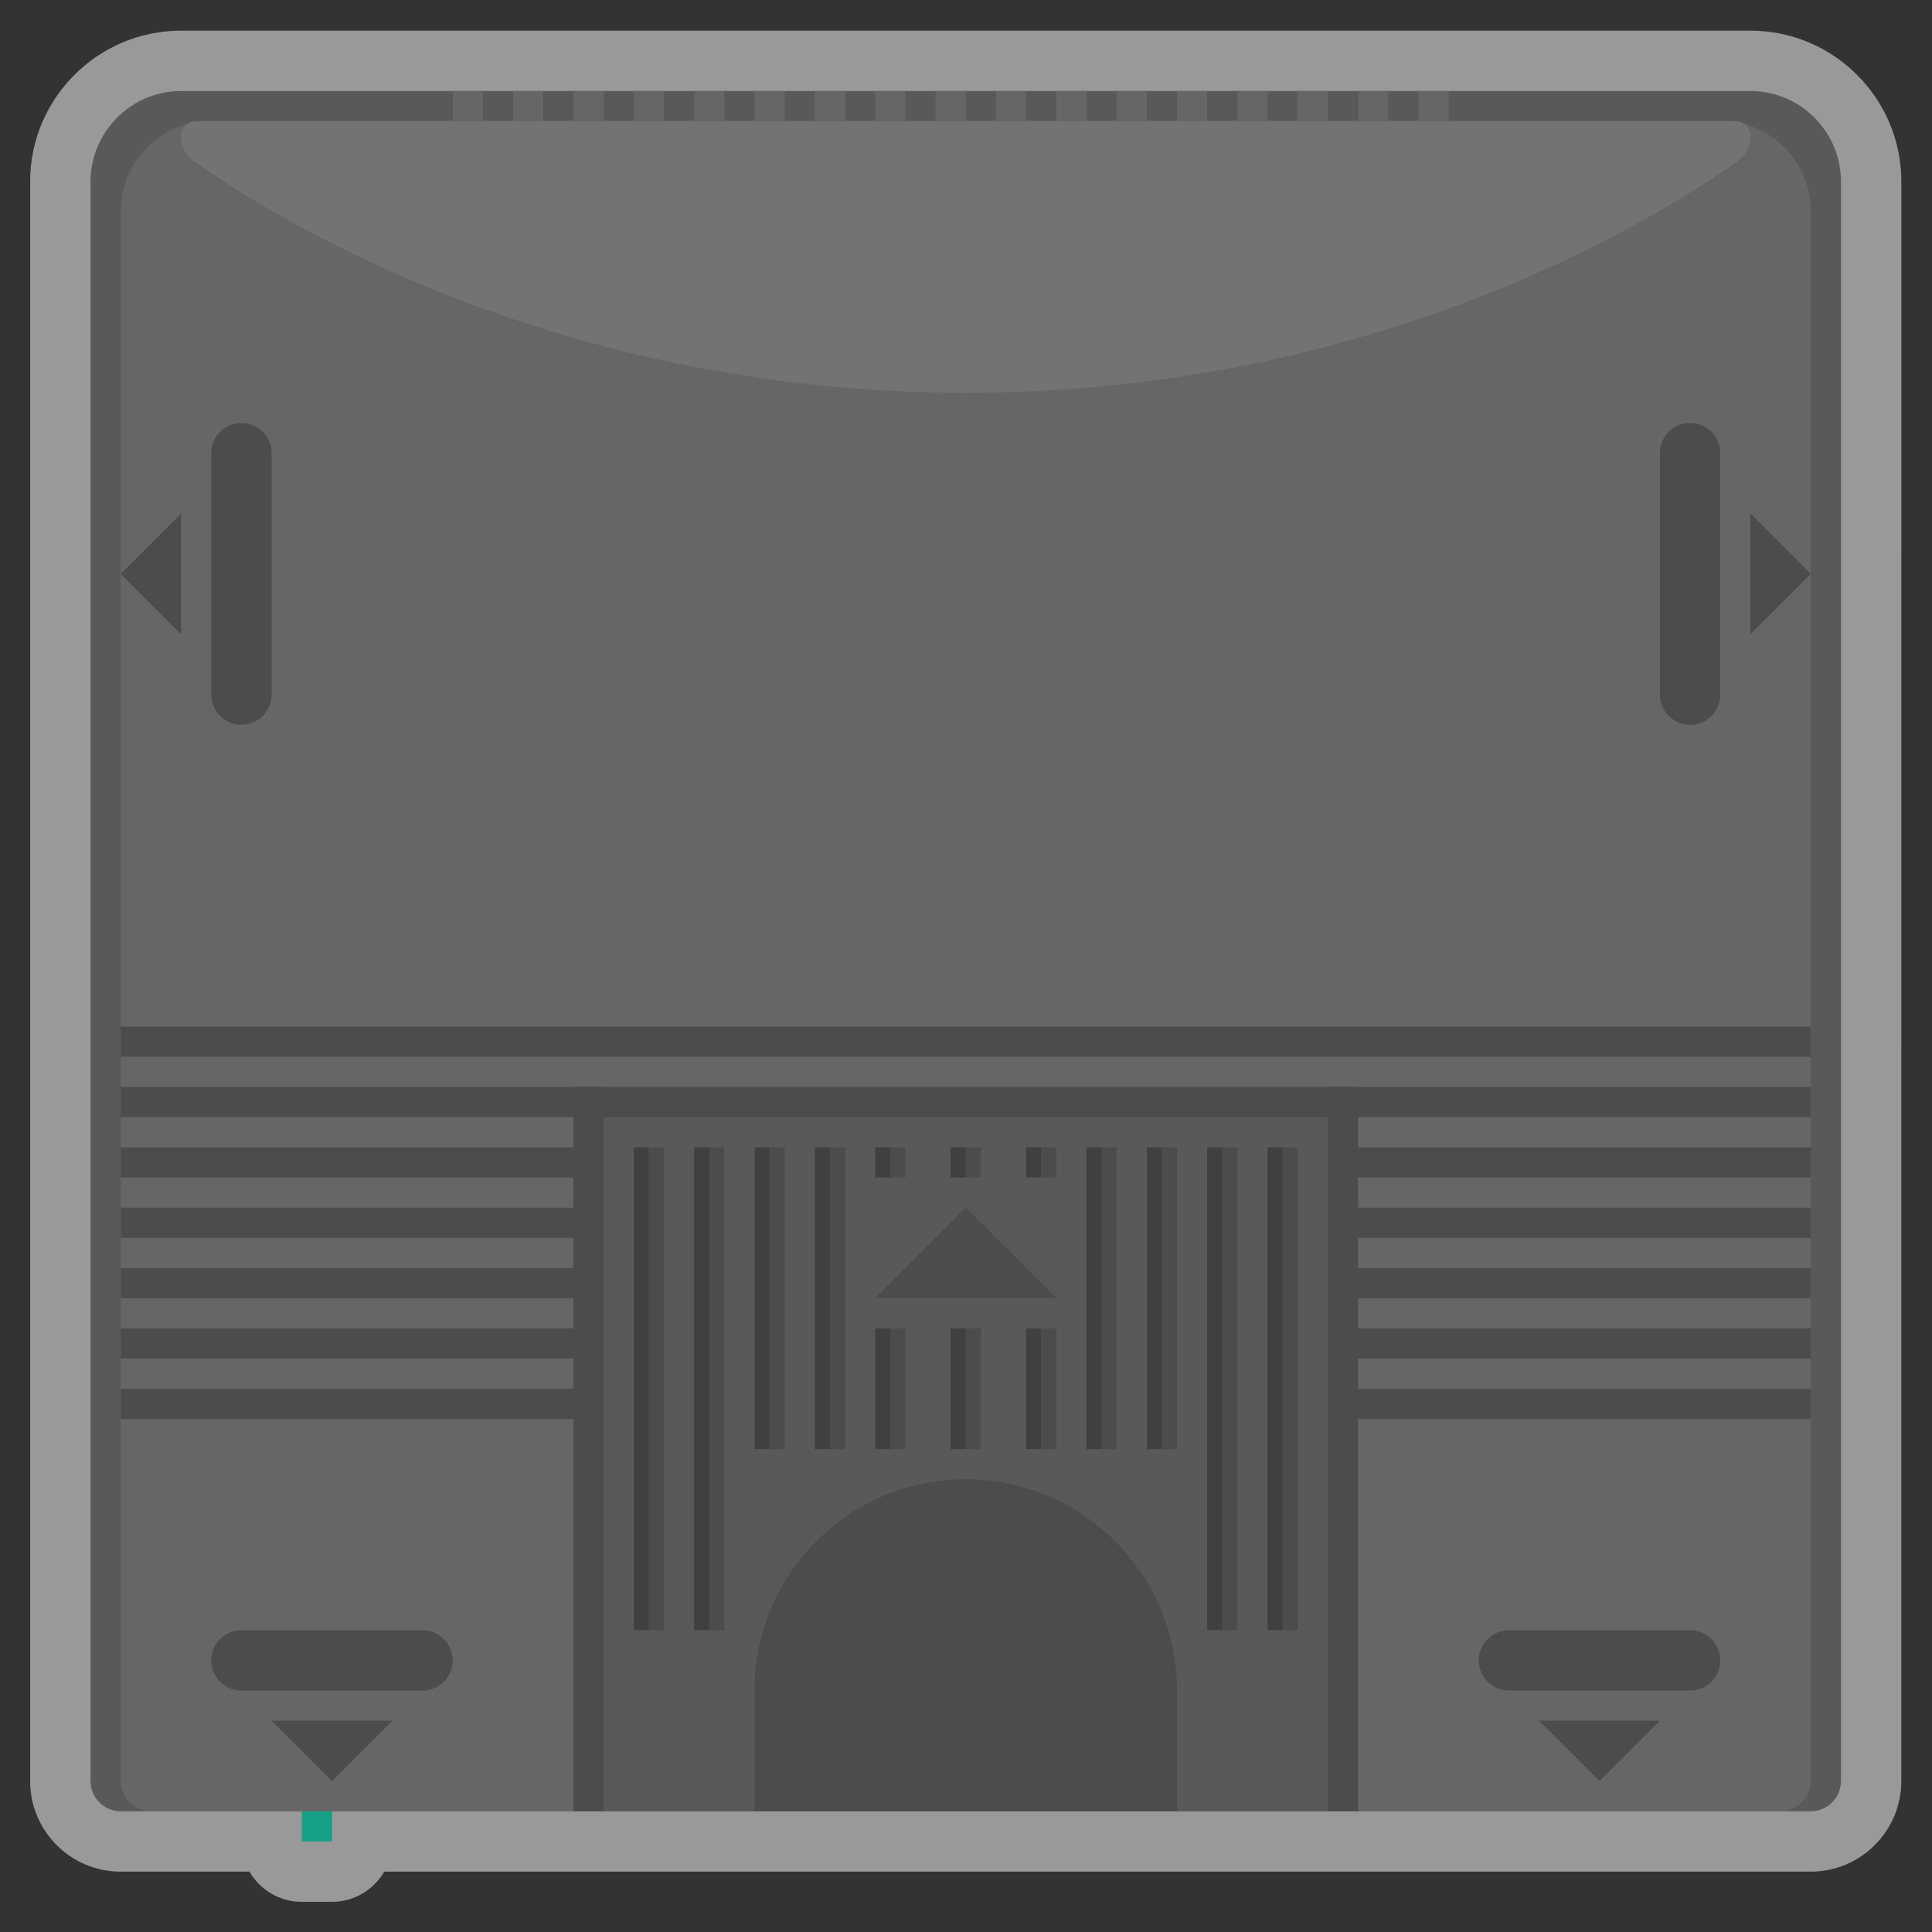 <?xml version="1.0" encoding="UTF-8" standalone="no"?>
<svg
   xmlns:dc="http://purl.org/dc/elements/1.1/"
   xmlns:cc="http://creativecommons.org/ns#"
   xmlns:rdf="http://www.w3.org/1999/02/22-rdf-syntax-ns#"
   xmlns:svg="http://www.w3.org/2000/svg"
   xmlns="http://www.w3.org/2000/svg"
   viewBox="0 0 341.333 341.333"
   height="256"
   width="256"
   xml:space="preserve"
   id="svg2"
   version="1.1"><rect x="0" y="0" width="341.333" height="341.333" fill="#333333" stroke="none"/><defs
     id="defs6"><clipPath
       id="clipPath18"
       clipPathUnits="userSpaceOnUse"><path
         id="path16"
         d="M 0,256 H 256 V 0 H 0 Z" /></clipPath><clipPath
       id="clipPath26"
       clipPathUnits="userSpaceOnUse"><path
         id="path24"
         d="M 4,252 H 252 V 4 H 4 Z" /></clipPath></defs><g
     transform="matrix(1.333,0,0,-1.333,0,341.333)"
     id="g10"><g
       id="g12"><g
         clip-path="url(#clipPath18)"
         id="g14"><g
           id="g20"><g
             id="g22" /><g
             id="g34"><g
               style="opacity:0.5"
               id="g32"
               clip-path="url(#clipPath26)"><g
                 id="g30"
                 transform="translate(232,252)"><path
                   id="path28"
                   style="fill:#ffffff;fill-opacity:1;fill-rule:nonzero;stroke:none"
                   d="m 0,0 h -40 -4 -4 -4 -4 -4 -4 -4 -4 -4 -4 -4 -4 -4 -4 -4 -4 -4 -4 -4 -4 -4 -4 -4 -4 -4 -4 -4 -4 -4 -4 -4 -4 -4 -36 c -11.028,0 -20,-8.972 -20,-20 v -212 c 0,-6.617 5.383,-12 12,-12 h 4 8 5.07 c 1.384,-2.392 3.969,-4 6.93,-4 h 4 c 2.961,0 5.546,1.608 6.93,4 h 1.07 12 16 20 56 20 16 20 8 16 4 c 6.617,0 12,5.383 12,12 V -20 C 20,-8.972 11.028,0 0,0" /></g></g></g></g><g
           transform="translate(240,16)"
           id="g36"><path
             id="path38"
             style="fill:#595959;fill-opacity:1;fill-rule:nonzero;stroke:none"
             d="m 0,0 h -224 c -2.2,0 -4,1.8 -4,4 v 212 c 0,6.6 5.4,12 12,12 H -8 c 6.6,0 12,-5.4 12,-12 V 4 C 4,1.8 2.2,0 0,0" /></g><g
           transform="translate(236,16)"
           id="g40"><path
             id="path42"
             style="fill:#666666;fill-opacity:1;fill-rule:nonzero;stroke:none"
             d="m 0,0 h -216 c -2.2,0 -4,1.8 -4,4 v 208.069 c 0,6.6 5.4,12 12,12 H -8 c 6.6,0 12,-5.4 12,-12 V 4 C 4,1.8 2.2,0 0,0" /></g><path
           id="path44"
           style="fill:#595959;fill-opacity:1;fill-rule:nonzero;stroke:none"
           d="M 176,16 H 80 v 92 h 96 z" /><path
           id="path46"
           style="fill:#4c4c4c;fill-opacity:1;fill-rule:nonzero;stroke:none"
           d="M 80,108 H 16 v 4 h 64 z" /><path
           id="path48"
           style="fill:#4c4c4c;fill-opacity:1;fill-rule:nonzero;stroke:none"
           d="M 80,100 H 16 v 4 h 64 z" /><path
           id="path50"
           style="fill:#4c4c4c;fill-opacity:1;fill-rule:nonzero;stroke:none"
           d="M 80,92 H 16 v 4 h 64 z" /><path
           id="path52"
           style="fill:#4c4c4c;fill-opacity:1;fill-rule:nonzero;stroke:none"
           d="M 80,84 H 16 v 4 h 64 z" /><path
           id="path54"
           style="fill:#4c4c4c;fill-opacity:1;fill-rule:nonzero;stroke:none"
           d="M 80,76 H 16 v 4 h 64 z" /><path
           id="path56"
           style="fill:#4c4c4c;fill-opacity:1;fill-rule:nonzero;stroke:none"
           d="m 240,108 h -64 v 4 h 64 z" /><path
           id="path58"
           style="fill:#4c4c4c;fill-opacity:1;fill-rule:nonzero;stroke:none"
           d="m 240,100 h -64 v 4 h 64 z" /><path
           id="path60"
           style="fill:#4c4c4c;fill-opacity:1;fill-rule:nonzero;stroke:none"
           d="m 240,92 h -64 v 4 h 64 z" /><path
           id="path62"
           style="fill:#4c4c4c;fill-opacity:1;fill-rule:nonzero;stroke:none"
           d="m 240,84 h -64 v 4 h 64 z" /><path
           id="path64"
           style="fill:#4c4c4c;fill-opacity:1;fill-rule:nonzero;stroke:none"
           d="m 240,76 h -64 v 4 h 64 z" /><path
           id="path66"
           style="fill:#4c4c4c;fill-opacity:1;fill-rule:nonzero;stroke:none"
           d="M 80,68 H 16 v 4 h 64 z" /><path
           id="path68"
           style="fill:#4c4c4c;fill-opacity:1;fill-rule:nonzero;stroke:none"
           d="m 240,68 h -64 v 4 h 64 z" /><path
           id="path70"
           style="fill:#4c4c4c;fill-opacity:1;fill-rule:nonzero;stroke:none"
           d="m 96,40 h -2 v 64 h 2 z" /><path
           id="path72"
           style="fill:#4c4c4c;fill-opacity:1;fill-rule:nonzero;stroke:none"
           d="m 104,64 h -2 v 40 h 2 z" /><path
           id="path74"
           style="fill:#4c4c4c;fill-opacity:1;fill-rule:nonzero;stroke:none"
           d="m 112,64 h -2 v 40 h 2 z" /><path
           id="path76"
           style="fill:#4c4c4c;fill-opacity:1;fill-rule:nonzero;stroke:none"
           d="m 120,64 h -2 v 16 h 2 z" /><path
           id="path78"
           style="fill:#4c4c4c;fill-opacity:1;fill-rule:nonzero;stroke:none"
           d="m 140,64 h -2 v 16 h 2 z" /><path
           id="path80"
           style="fill:#404040;fill-opacity:1;fill-rule:nonzero;stroke:none"
           d="m 138,64 h -2 v 16 h 2 z" /><path
           id="path82"
           style="fill:#404040;fill-opacity:1;fill-rule:nonzero;stroke:none"
           d="m 118,64 h -2 v 16 h 2 z" /><path
           id="path84"
           style="fill:#4c4c4c;fill-opacity:1;fill-rule:nonzero;stroke:none"
           d="m 130,64 h -2 v 16 h 2 z" /><path
           id="path86"
           style="fill:#404040;fill-opacity:1;fill-rule:nonzero;stroke:none"
           d="m 128,64 h -2 v 16 h 2 z" /><path
           id="path88"
           style="fill:#4c4c4c;fill-opacity:1;fill-rule:nonzero;stroke:none"
           d="m 120,100 h -2 v 4 h 2 z" /><path
           id="path90"
           style="fill:#4c4c4c;fill-opacity:1;fill-rule:nonzero;stroke:none"
           d="m 140,100 h -2 v 4 h 2 z" /><path
           id="path92"
           style="fill:#404040;fill-opacity:1;fill-rule:nonzero;stroke:none"
           d="m 138,100 h -2 v 4 h 2 z" /><path
           id="path94"
           style="fill:#404040;fill-opacity:1;fill-rule:nonzero;stroke:none"
           d="m 118,100 h -2 v 4 h 2 z" /><path
           id="path96"
           style="fill:#4c4c4c;fill-opacity:1;fill-rule:nonzero;stroke:none"
           d="m 130,100 h -2 v 4 h 2 z" /><path
           id="path98"
           style="fill:#404040;fill-opacity:1;fill-rule:nonzero;stroke:none"
           d="m 128,100 h -2 v 4 h 2 z" /><path
           id="path100"
           style="fill:#404040;fill-opacity:1;fill-rule:nonzero;stroke:none"
           d="m 110,64 h -2 v 40 h 2 z" /><path
           id="path102"
           style="fill:#404040;fill-opacity:1;fill-rule:nonzero;stroke:none"
           d="m 102,64 h -2 v 40 h 2 z" /><path
           id="path104"
           style="fill:#404040;fill-opacity:1;fill-rule:nonzero;stroke:none"
           d="m 94,40 h -2 v 64 h 2 z" /><path
           id="path106"
           style="fill:#4c4c4c;fill-opacity:1;fill-rule:nonzero;stroke:none"
           d="m 88,40 h -2 v 64 h 2 z" /><path
           id="path108"
           style="fill:#404040;fill-opacity:1;fill-rule:nonzero;stroke:none"
           d="m 86,40 h -2 v 64 h 2 z" /><path
           id="path110"
           style="fill:#666666;fill-opacity:1;fill-rule:nonzero;stroke:none"
           d="M 88,240.069 H 84 V 244 h 4 z" /><path
           id="path112"
           style="fill:#666666;fill-opacity:1;fill-rule:nonzero;stroke:none"
           d="M 96,240.069 H 92 V 244 h 4 z" /><path
           id="path114"
           style="fill:#666666;fill-opacity:1;fill-rule:nonzero;stroke:none"
           d="m 104,240.069 h -4 V 244 h 4 z" /><path
           id="path116"
           style="fill:#666666;fill-opacity:1;fill-rule:nonzero;stroke:none"
           d="m 112,240.069 h -4 V 244 h 4 z" /><path
           id="path118"
           style="fill:#666666;fill-opacity:1;fill-rule:nonzero;stroke:none"
           d="m 120,240.069 h -4 V 244 h 4 z" /><path
           id="path120"
           style="fill:#666666;fill-opacity:1;fill-rule:nonzero;stroke:none"
           d="m 128,240.069 h -4 V 244 h 4 z" /><path
           id="path122"
           style="fill:#666666;fill-opacity:1;fill-rule:nonzero;stroke:none"
           d="m 136,240.069 h -4 V 244 h 4 z" /><path
           id="path124"
           style="fill:#666666;fill-opacity:1;fill-rule:nonzero;stroke:none"
           d="m 144,240.069 h -4 V 244 h 4 z" /><path
           id="path126"
           style="fill:#666666;fill-opacity:1;fill-rule:nonzero;stroke:none"
           d="m 152,240.069 h -4 V 244 h 4 z" /><path
           id="path128"
           style="fill:#666666;fill-opacity:1;fill-rule:nonzero;stroke:none"
           d="m 160,240.069 h -4 V 244 h 4 z" /><path
           id="path130"
           style="fill:#666666;fill-opacity:1;fill-rule:nonzero;stroke:none"
           d="m 168,240.069 h -4 V 244 h 4 z" /><path
           id="path132"
           style="fill:#666666;fill-opacity:1;fill-rule:nonzero;stroke:none"
           d="m 176,240.069 h -4 V 244 h 4 z" /><path
           id="path134"
           style="fill:#666666;fill-opacity:1;fill-rule:nonzero;stroke:none"
           d="m 184,240.069 h -4 V 244 h 4 z" /><path
           id="path136"
           style="fill:#666666;fill-opacity:1;fill-rule:nonzero;stroke:none"
           d="m 192,240.069 h -4 V 244 h 4 z" /><path
           id="path138"
           style="fill:#666666;fill-opacity:1;fill-rule:nonzero;stroke:none"
           d="M 80,240.069 H 76 V 244 h 4 z" /><path
           id="path140"
           style="fill:#666666;fill-opacity:1;fill-rule:nonzero;stroke:none"
           d="M 72,240.069 H 68 V 244 h 4 z" /><path
           id="path142"
           style="fill:#666666;fill-opacity:1;fill-rule:nonzero;stroke:none"
           d="M 64,240.069 H 60 V 244 h 4 z" /><path
           id="path144"
           style="fill:#4c4c4c;fill-opacity:1;fill-rule:nonzero;stroke:none"
           d="m 148,64 h -2 v 40 h 2 z" /><path
           id="path146"
           style="fill:#4c4c4c;fill-opacity:1;fill-rule:nonzero;stroke:none"
           d="m 156,64 h -2 v 40 h 2 z" /><path
           id="path148"
           style="fill:#4c4c4c;fill-opacity:1;fill-rule:nonzero;stroke:none"
           d="m 164,40 h -2 v 64 h 2 z" /><path
           id="path150"
           style="fill:#404040;fill-opacity:1;fill-rule:nonzero;stroke:none"
           d="m 146,64 h -2 v 40 h 2 z" /><path
           id="path152"
           style="fill:#404040;fill-opacity:1;fill-rule:nonzero;stroke:none"
           d="m 154,64 h -2 v 40 h 2 z" /><path
           id="path154"
           style="fill:#404040;fill-opacity:1;fill-rule:nonzero;stroke:none"
           d="m 162,40 h -2 v 64 h 2 z" /><path
           id="path156"
           style="fill:#4c4c4c;fill-opacity:1;fill-rule:nonzero;stroke:none"
           d="m 172,40 h -2 v 64 h 2 z" /><path
           id="path158"
           style="fill:#404040;fill-opacity:1;fill-rule:nonzero;stroke:none"
           d="m 170,40 h -2 v 64 h 2 z" /><g
           transform="translate(128,60)"
           id="g160"><path
             id="path162"
             style="fill:#4c4c4c;fill-opacity:1;fill-rule:nonzero;stroke:none"
             d="m 0,0 c -15.464,0 -28,-12.536 -28,-28 v -8 -8 h 56 v 8 8 C 28,-12.536 15.464,0 0,0" /></g><path
           id="path164"
           style="fill:#16a085;fill-opacity:1;fill-rule:nonzero;stroke:none"
           d="m 40,12 h 4 v 4 h -4 z" /><g
           transform="translate(80,108)"
           id="g166"><path
             id="path168"
             style="fill:#4c4c4c;fill-opacity:1;fill-rule:nonzero;stroke:none"
             d="m 0,0 h 96 v -92 h 4 V 0 4 H 96 0 -4 V 0 -92 h 4 z" /></g><path
           id="path170"
           style="fill:#4c4c4c;fill-opacity:1;fill-rule:nonzero;stroke:none"
           d="M 240,116 H 16 v 4 h 224 z" /><g
           transform="translate(56,32)"
           id="g172"><path
             id="path174"
             style="fill:#4c4c4c;fill-opacity:1;fill-rule:nonzero;stroke:none"
             d="m 0,0 h -24 c -2.209,0 -4,1.791 -4,4 0,2.209 1.791,4 4,4 H 0 C 2.209,8 4,6.209 4,4 4,1.791 2.209,0 0,0" /></g><g
           transform="translate(44,20)"
           id="g176"><path
             id="path178"
             style="fill:#4c4c4c;fill-opacity:1;fill-rule:nonzero;stroke:none"
             d="M 0,0 -8,8 H 8 Z" /></g><g
           transform="translate(128,96)"
           id="g180"><path
             id="path182"
             style="fill:#4c4c4c;fill-opacity:1;fill-rule:nonzero;stroke:none"
             d="M 0,0 12,-12 H -12 Z" /></g><g
           transform="translate(28,164)"
           id="g184"><path
             id="path186"
             style="fill:#4c4c4c;fill-opacity:1;fill-rule:nonzero;stroke:none"
             d="m 0,0 v 32 c 0,2.209 1.791,4 4,4 2.209,0 4,-1.791 4,-4 V 0 C 8,-2.209 6.209,-4 4,-4 1.791,-4 0,-2.209 0,0" /></g><g
           transform="translate(16,180)"
           id="g188"><path
             id="path190"
             style="fill:#4c4c4c;fill-opacity:1;fill-rule:nonzero;stroke:none"
             d="M 0,0 8,8 V -8 Z" /></g><g
           transform="translate(228,164)"
           id="g192"><path
             id="path194"
             style="fill:#4c4c4c;fill-opacity:1;fill-rule:nonzero;stroke:none"
             d="m 0,0 v 32 c 0,2.209 -1.791,4 -4,4 -2.209,0 -4,-1.791 -4,-4 V 0 c 0,-2.209 1.791,-4 4,-4 2.209,0 4,1.791 4,4" /></g><g
           transform="translate(240,180)"
           id="g196"><path
             id="path198"
             style="fill:#4c4c4c;fill-opacity:1;fill-rule:nonzero;stroke:none"
             d="M 0,0 -8,8 V -8 Z" /></g><g
           transform="translate(224,32)"
           id="g200"><path
             id="path202"
             style="fill:#4c4c4c;fill-opacity:1;fill-rule:nonzero;stroke:none"
             d="m 0,0 h -24 c -2.209,0 -4,1.791 -4,4 0,2.209 1.791,4 4,4 H 0 C 2.209,8 4,6.209 4,4 4,1.791 2.209,0 0,0" /></g><g
           transform="translate(212,20)"
           id="g204"><path
             id="path206"
             style="fill:#4c4c4c;fill-opacity:1;fill-rule:nonzero;stroke:none"
             d="M 0,0 -8,8 H 8 Z" /></g><g
           transform="translate(24,238.002)"
           id="g208"><path
             id="path210"
             style="fill:#737373;fill-opacity:1;fill-rule:nonzero;stroke:none"
             d="M 0,0 C 0,-1.284 0.609,-2.485 1.649,-3.237 9.789,-9.118 47.563,-34.002 104,-34.002 c 56.437,0 94.211,24.884 102.351,30.765 1.04,0.752 1.649,1.953 1.649,3.237 0,1.104 -0.895,1.998 -1.998,1.998 H 1.998 C 0.895,1.998 0,1.104 0,0" /></g></g></g></g></svg>